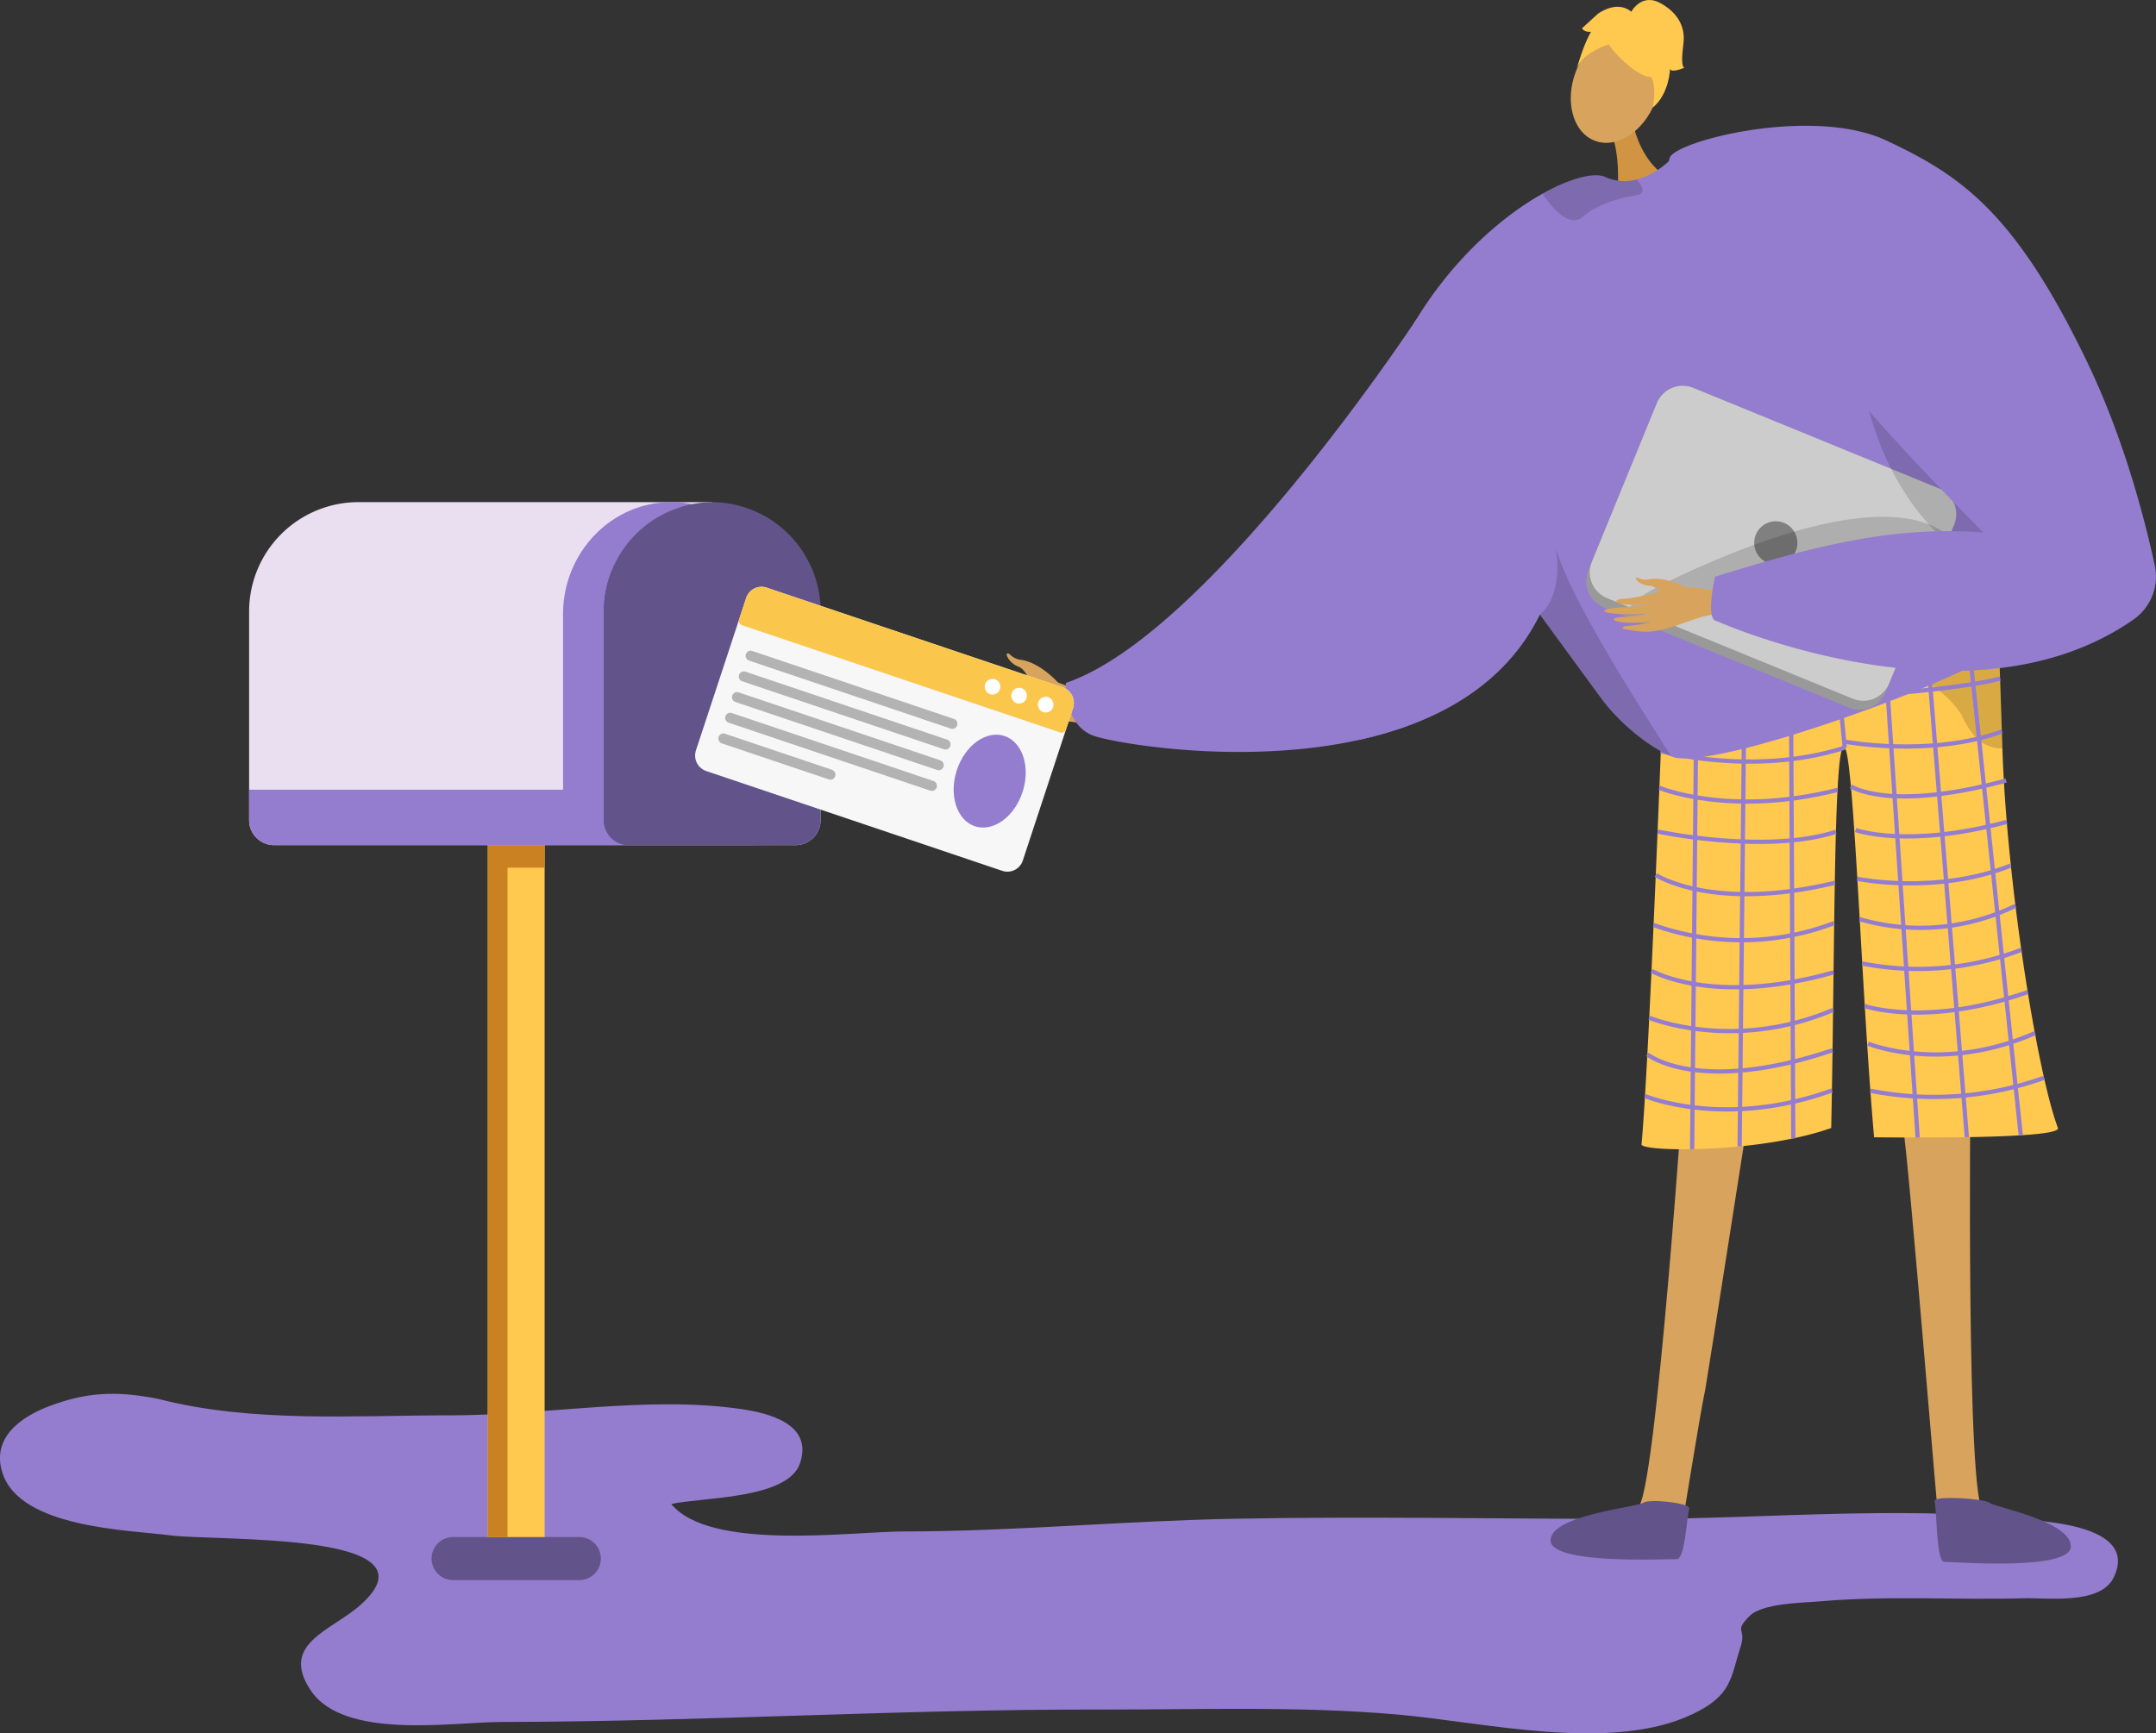 <svg xmlns="http://www.w3.org/2000/svg" width="402" height="323.271" viewBox="0 0 402 323.271"><rect x="0" y="0" width="402" height="323.271" fill="#333333" stroke="none"/><defs><style>.a,.q{fill:#947dce;}.b,.c{fill:#d8a35d;}.b,.n,.o,.p,.q,.r,.s,.t,.u{fill-rule:evenodd;}.d,.n{fill:#62548a;}.e{fill:#ffc84f;}.f{opacity:0.3;}.g{opacity:0.5;}.h{fill:none;stroke:#947dce;stroke-miterlimit:10;stroke-width:0.793px;}.i{fill:#d19442;}.j{opacity:0.15;}.k{fill:#999;}.l{fill:#ccc;}.m{fill:gray;}.o{fill:#eadff1;}.p{fill:#c98121;}.r{fill:#f7f7f7;}.s{fill:#fac74c;}.t{fill:#fff;}.u{fill:#b3b3b3;}</style></defs><g transform="translate(-788.817 -313.514)"><path class="a" d="M818.327,624.971c17.571,4.527,36.494,3.051,54.443,3.067,17.678.016,36.605-3.7,54.127-1.189,5.229.75,13.536,2.769,11.1,10.1-2.259,6.8-18.48,6.337-24.026,7.627,7.3,8.842,33.534,5.127,43.423,5.118,20.564-.018,40.994-1.982,61.538-2.371,24.921-.471,49.895.037,74.822.037,25.51,0,53.038-2.9,78.344.736,4.717.678,14.609,2.768,10.761,10.308-2.553,5-12.513,3.628-16.625,3.746-12.4.357-25.56-.526-37.912.568-3.288.291-10.893.309-13.311,2.765-3.05,3.1-.459,2.09-1.669,5.788-1.841,5.627-1.515,8.947-8.872,12.462-15.275,7.3-38.838,1.519-55.11.1-18.459-1.607-37.068-.9-55.581-.927-37.13-.062-74.256,2.265-111.46,2.316-9.114.013-29.376,3.417-35.587-5.912-5.82-8.744,3.93-11.1,9.342-15.948,15.271-13.687-26.556-11.808-35.449-12.937-8.014-1.016-27.942-1.407-31.318-11.545-2.219-6.666,3.446-10.605,8.844-12.615C804.711,623.821,810.245,623.352,818.327,624.971Z" transform="translate(0 -50.559)"/><g transform="translate(835.268 313.514)"><g transform="translate(132.5)"><g transform="translate(0 121.867)"><path class="b" d="M1022.6,464.521s-3.074-3.506-6.658-4.21a3.6,3.6,0,0,1-2.417-1.133c-1.191-.584-.11,1.716,1.688,2.369,1.461.531,2.183,3.093,3.052,3.667s3.489,1.667,4.168,1.345S1022.6,464.521,1022.6,464.521Z" transform="translate(-1004.274 -459.084)"/><path class="b" d="M1030.343,469.924c-.654-.249-7.481-4.728-11.261-5.235s-9.449-.9-11.385-1.535c-2.278-.749-2.9.142-.284,1.264a37.385,37.385,0,0,0,5.973,1.96c.379.031-2.08-.4-4.744-1.07-2.832-.709-5.9-1.642-6.061-1.139-.316.976,7.823,3.533,9.266,3.749a36.437,36.437,0,0,1-3.8-.62c-1.713-.377-3.664-1.068-4.068-.727-.635.539,3.653,2.428,7.235,3.075.058.12-1.113.254-5.315-.8-.423-.106-1.515.035-.147.738,2.88,1.478,4.009,2.327,8.258,2.634,4.144.3,8.759-.366,11.7.758Z" transform="translate(-1002.572 -459.701)"/></g><path class="a" d="M1031.193,462.252c3.321,1.3,27.433,5.722,49.567.861,13.969-3.062,27.145-9.83,33.811-23.415,17.224-35.116-23.024-55.036-23.024-55.036a.7.7,0,0,0-.06.1c-1.745,2.635-39.262,58.922-65.294,67.706C1026.193,452.464,1025.778,460.129,1031.193,462.252Z" transform="translate(-1006.417 -325.099)"/><path class="c" d="M1225.174,556.368s-.837,77.438,2.441,78.488c5.884,1.92,28.8,7.886,4.134,8.263-12.527,1.842-11.845-1.051-12.247-3.418-.328-1.934-5.87-70.7-6.847-76-.218-1.187-.351-1.9-.351-1.9Z" transform="translate(-1036.722 -353.057)"/><path class="c" d="M1159.421,549.852s-5.539,82.263-8.846,83.219c-5.936,1.755-29.007,7.075-4.364,8.144,12.471,2.193,11.87-.718,12.339-3.073.383-1.924,3.493-21.816,4.618-27.087.252-1.18,9.562-60.795,9.562-60.795Z" transform="translate(-1024.146 -351.996)"/><path class="d" d="M1160.018,649.331c.273-1.089-7.606-1.885-8.6-1.088s-17.041,2.239-17.263,6.93,21.926,3.515,23.49,3.583S1159.482,651.471,1160.018,649.331Z" transform="translate(-1023.997 -367.964)"/><g transform="translate(127.125 116.402)"><path class="e" d="M1158.706,458.412a4.885,4.885,0,0,0,2.871,1.036c6.5-.431,34.559-2.361,49.684-4.542,5.336-.77,9.061-1.571,9.66-2.351,0,0,0,.023,0,.063.033.841.377,10.474.784,23.105.8,24.934,6.425,60.26,10.351,70.792.847,2.274-34.27,1.74-34.27,1.74-2.3-25.6-3.736-70.779-5.48-72.659-2.121-2.288-1.815,37.53-2.518,70.932-13.477,4.782-35.5,4.476-35.365,3.042C1155.977,532.529,1158.706,458.412,1158.706,458.412Z" transform="translate(-1154.422 -452.556)"/><g class="f" transform="translate(29.968)"><path d="M1190.534,458.71l-.315,0S1190.33,458.709,1190.534,458.71Z" transform="translate(-1190.219 -453.558)"/><path class="g" d="M1190.595,457.708c8.407-.052,26.555-2.8,26.555-2.8,5.336-.77,9.061-1.571,9.66-2.351,0,0,0,.023,0,.063.033.841.377,10.474.784,23.105a6.314,6.314,0,0,1-.886-.026,6.858,6.858,0,0,1-4.689-2.76,15.251,15.251,0,0,1-2.027-3.441C1212.748,458.188,1193.291,457.718,1190.595,457.708Z" transform="translate(-1190.28 -452.556)"/></g><g transform="translate(9.43 2.181)"><line class="h" x1="0.89" y2="93.202" transform="translate(0 2.546)"/><line class="h" x1="0.961" y2="91.586" transform="translate(8.861 3.64)"/><line class="h" x2="0.462" y2="90.824" transform="translate(18.399 2.902)"/><line class="h" x2="1.795" y2="18.667" transform="translate(26.659 2.192)"/><line class="h" x2="6.222" y2="92.17" transform="translate(35.827 1.403)"/><line class="h" x2="7.51" y2="92.837" transform="translate(43.712 0.667)"/><line class="h" x2="9.812" y2="93.176" transform="translate(51.467)"/></g><path class="h" d="M1159.1,470.108s49.985-1.932,62.937-5.413" transform="translate(-1155.184 -454.533)"/><path class="h" d="M1193.006,480.077c-17.079,5.443-34.285.64-34.285.64" transform="translate(-1155.122 -457.037)"/><path class="h" d="M1199.329,478.328s16.1,3.065,29.586-1.853" transform="translate(-1161.734 -456.451)"/><path class="h" d="M1158.394,489.021s13.118,5.493,33.219.388" transform="translate(-1155.069 -458.493)"/><path class="h" d="M1158,498.764s20.046,4.284,33.253.057" transform="translate(-1155.004 -460.08)"/><path class="h" d="M1157.588,508.444s10.62,6.944,33.385,1.461" transform="translate(-1154.938 -461.656)"/><path class="h" d="M1157.1,519.511a48.578,48.578,0,0,0,33.675-.357" transform="translate(-1154.859 -463.4)"/><path class="h" d="M1156.639,529.784s11.4,6.7,33.945.3" transform="translate(-1154.783 -465.131)"/><path class="h" d="M1156.136,539.964s15.5,6.476,34.28-1.448" transform="translate(-1154.701 -466.552)"/><path class="h" d="M1155.715,548.262s9.473,7.662,34.532-.777" transform="translate(-1154.633 -468.013)"/><path class="h" d="M1155.189,557.485s14.788,6.236,34.856-1.042" transform="translate(-1154.547 -469.471)"/><path class="h" d="M1201.049,488.484s7.034,4.857,28.933-1.082" transform="translate(-1162.014 -458.23)"/><path class="h" d="M1202.094,498.129s9.584,3.5,28.191-1.514" transform="translate(-1162.184 -459.73)"/><path class="h" d="M1202.487,508.812s14.6,3.062,28.564-2.456" transform="translate(-1162.248 -461.316)"/><path class="h" d="M1203.014,517.8a40.38,40.38,0,0,0,29.044-2.5" transform="translate(-1162.334 -462.772)"/><path class="h" d="M1203.583,527.662a53.835,53.835,0,0,0,29.659-2.55" transform="translate(-1162.427 -464.37)"/><path class="h" d="M1204.143,537.134s11.53,4.025,30.39-2.615" transform="translate(-1162.518 -465.902)"/><path class="h" d="M1204.863,545.633s13.764,5.658,31.123-1.95" transform="translate(-1162.635 -467.394)"/><path class="h" d="M1205.385,556.04a61.151,61.151,0,0,0,32.388-2.409" transform="translate(-1162.72 -469.014)"/></g><path class="i" d="M1151.8,341.506s1.47,7.226,6.974,9.823-10.005,2.986-10.005,2.986.657-7.538-1.192-11.548S1151.8,341.506,1151.8,341.506Z" transform="translate(-1026.126 -317.923)"/><ellipse class="c" cx="10.807" cy="7.921" rx="10.807" ry="7.921" transform="translate(111 23.393) rotate(-68.921)"/><path class="a" d="M1091.083,456.9c13.969-3.062,27.145-9.83,33.811-23.415.024.036.048.066.072.1.072.09.144.187.217.295a.323.323,0,0,1,.048.066c1.92,2.624,11.34,15.5,11.34,15.51,3.417,4.452,8.64,8.729,12.785,10.45.27.121.548.223.8.313,10.162,1.588,52.479-14.493,57.521-18.512,2.274-1.811,3.165-10.3,3.345-19.5.229-11.221-.583-23.524-1.18-26.117-1.01-4.35-20.99-52.473-52.341-49.428a32.132,32.132,0,0,0-8.157,1.913s-.235.246-.65.614a15.41,15.41,0,0,1-2.834,2.015,12.01,12.01,0,0,1-2.894,1.161,8.864,8.864,0,0,1-5.914-.481c-1.962-.878-6.317.151-11.6,3.1-7.346,4.1-16.508,11.912-23.578,23.464a.719.719,0,0,0-.06.1,75.576,75.576,0,0,0-10.131,27.813A179.343,179.343,0,0,0,1091.083,456.9Z" transform="translate(-1016.739 -318.889)"/><path class="j" d="M1131.763,447.98c.024.037.052.066.075.1.071.092.144.189.213.294.019.02.031.041.051.067,1.92,2.622,11.335,15.508,11.337,15.514,3.419,4.448,8.639,8.728,12.788,10.447-4.714-7.527-18.876-29.2-21.465-38.86C1136.171,445.183,1131.761,447.975,1131.763,447.98Z" transform="translate(-1023.608 -333.384)"/><path class="j" d="M1150.952,354.9c.228.679,0,1.237-1.147,1.417-3.575.558-7.426,1.815-9.859,3.948a2.5,2.5,0,0,1-2.347.594c-2.12-.517-4.177-3.33-5.038-4.593a1.006,1.006,0,0,1-.137-.291c5.29-2.954,9.641-3.983,11.607-3.1a8.859,8.859,0,0,0,5.912.476A4.869,4.869,0,0,1,1150.952,354.9Z" transform="translate(-1023.715 -319.873)"/><g transform="translate(114.886)"><g transform="translate(0 2.109)"><path class="e" d="M1147.679,323.274s10.061,12.026,10.653-.827C1158.743,313.553,1140.911,314.833,1147.679,323.274Z" transform="translate(-1140.835 -316.083)"/><path class="e" d="M1149.551,321.219s-8.8,1.488-9.748,6.016c0,0,3.325-13.33,10.566-10.907s9.733,4.173,3.915,17.382C1154.284,333.71,1156.341,322.211,1149.551,321.219Z" transform="translate(-1139.803 -316.033)"/></g><path class="e" d="M1152.016,315.881s1.887-3.825,5.6-1.749,4.532,4.97,4.227,7.432-.392,4.362.17,4.578c0,0-2.333,1.035-2.678.257,0,0-.1,4.6-3.228,7.2,0,0,1.24-5.387-1.35-7.03S1152.016,315.881,1152.016,315.881Z" transform="translate(-1141.791 -313.514)"/><path class="e" d="M1150.49,316.232s-2.157-2.766-6.479.081l-2.983,2.719s.345.778,1.685.65a24.152,24.152,0,0,0-2.36,6.2l4.26-6.11Z" transform="translate(-1139.892 -313.76)"/></g><g transform="translate(116.8 71.958)"><path class="k" d="M1145.331,440.748l45.776,18.735a5.219,5.219,0,0,0,6.8-2.85l12.785-31.243a1.571,1.571,0,0,0,.079-.226,5.2,5.2,0,0,0-2.933-6.572l-45.775-18.735a5.211,5.211,0,0,0-6.8,2.853l-12.2,29.793-.593,1.448A5.21,5.21,0,0,0,1145.331,440.748Z" transform="translate(-1142.089 -399.468)"/><path class="l" d="M1146.136,439.075l45.776,18.735a5.21,5.21,0,0,0,6.8-2.852l12.2-29.793a5.2,5.2,0,0,0-2.932-6.572L1162.2,399.857a5.211,5.211,0,0,0-6.8,2.853L1143.2,432.5A5.2,5.2,0,0,0,1146.136,439.075Z" transform="translate(-1142.221 -399.468)"/><circle class="m" cx="4.026" cy="4.026" r="4.026" transform="translate(31.334 25.26)"/></g><path class="j" d="M1213.8,435.811s-4.39-17.438-48.787,2.1,37.859.626,37.859.626Z" transform="translate(-1026.88 -332.261)"/><path class="j" d="M1202.244,384.661s-1.56,47.08,43.647,53.381l.969.3-3.21-10.005s-26.554-20.56-26.826-21.212S1202.244,384.661,1202.244,384.661Z" transform="translate(-1035.083 -325.099)"/><g transform="translate(120.186 23.46)"><g transform="translate(0 84.289)"><path class="b" d="M1170.3,445.637c-.6-.02-7.4-1.752-10.614-1.108s-7.928,1.91-9.679,1.934c-2.06.027-2.315.924.123,1.107a32.172,32.172,0,0,0,5.4-.077c.317-.08-1.8.254-4.154.456-2.5.214-5.252.314-5.243.768.016.881,7.343.685,8.576.457a31.4,31.4,0,0,1-3.263.558c-1.5.172-3.276.156-3.509.546-.365.615,3.647.952,6.739.477.08.081-.834.517-4.543.835-.373.032-1.221.452.088.64,2.753.4,3.907.77,7.446-.167,3.451-.914,7.014-2.744,9.72-2.654Z" transform="translate(-1146.134 -442.573)"/><path class="b" d="M1162.432,444.035s-3.477-1.99-6.586-1.561a3.088,3.088,0,0,1-2.281-.245c-1.131-.142.391,1.425,2.033,1.453,1.335.023,2.639,1.9,3.5,2.126s3.3.379,3.763-.071S1162.432,444.035,1162.432,444.035Z" transform="translate(-1147.28 -442.22)"/></g><path class="a" d="M1201.1,344.3c13.76,6.474,23.967,13.255,37.516,41.54,6.875,14.35,10.752,29.6,12.5,37.722a9.792,9.792,0,0,1-4.013,10.085c-30.671,21.379-77.679.254-77.679.254-2.164-.144-.316-8.262-.316-8.262,18.75-5.81,33.335-9.536,50.044-8.247-.087-.013-22.965-23.17-27.217-30.173-11.143-18.368-33.389-30.5-31.3-39.629C1161.366,344.437,1187.221,337.775,1201.1,344.3Z" transform="translate(-1148.474 -341.538)"/></g><path class="d" d="M1219.683,647.821c-.242-1.1,9.323-.5,10.293.322s15.04,3.38,15.13,8.077-22.016,2.9-23.582,2.923S1220.159,649.975,1219.683,647.821Z" transform="translate(-1037.923 -367.85)"/></g><g transform="translate(0 93.651)"><rect class="e" width="10.605" height="137.982" transform="translate(44.495 59.045)"/><path class="n" d="M912.527,663.96H888.905a4,4,0,0,1-3.967-4.013h0a4,4,0,0,1,3.967-4.013h23.622a4,4,0,0,1,3.968,4.013h0A4,4,0,0,1,912.527,663.96Z" transform="translate(-850.919 -462.92)"/><path class="o" d="M930.647,452.837V425.38H864.516A20.391,20.391,0,0,0,844.3,445.826v38.848a4.66,4.66,0,0,0,4.62,4.673h97.318a4.661,4.661,0,0,0,4.621-4.673V457.51a4.661,4.661,0,0,0-4.621-4.673Z" transform="translate(-844.302 -425.38)"/><path class="p" d="M907.752,505.986c.1,0,.2,0,.3.012v-4.208H897.451V630.834h3.689V505.986Z" transform="translate(-852.956 -437.821)"/><path class="q" d="M849.777,479.015H844.3v5.66a4.66,4.66,0,0,0,4.62,4.673h89.722a4.661,4.661,0,0,0,4.62-4.673V452.837H930.647V426.889a19.858,19.858,0,0,0-9.073-1.455c-10.635.777-18.739,10-18.739,20.785v32.795Z" transform="translate(-844.302 -425.38)"/><path class="n" d="M963.724,445.826a20.391,20.391,0,0,0-20.214-20.446h0a20.391,20.391,0,0,0-20.214,20.446v38.848a4.66,4.66,0,0,0,4.62,4.673H959.1a4.661,4.661,0,0,0,4.621-4.673Z" transform="translate(-857.164 -425.38)"/><path class="n" d="M924.772,439.128a20.448,20.448,0,0,0-1.477,7.648v38.848a4.66,4.66,0,0,0,4.62,4.673h26.433a4.3,4.3,0,0,0,4.267-4.316V450.1a18.834,18.834,0,0,0-18.671-18.885h0A18.619,18.619,0,0,0,924.772,439.128Z" transform="translate(-857.164 -426.33)"/><g transform="translate(83.157 15.786)"><path class="r" d="M956.967,444.393l55.223,18.615a3.07,3.07,0,0,1,1.909,3.861l-9.363,28.417a3.02,3.02,0,0,1-3.818,1.931L945.7,478.6a3.07,3.07,0,0,1-1.909-3.861l9.363-28.417A3.019,3.019,0,0,1,956.967,444.393Z" transform="translate(-943.633 -444.237)"/><path class="s" d="M958.554,444.393l55.223,18.615a3.07,3.07,0,0,1,1.909,3.861l-1.318,4a.845.845,0,0,1-1.069.54L953.954,451.4a.859.859,0,0,1-.535-1.081l1.318-4A3.02,3.02,0,0,1,958.554,444.393Z" transform="translate(-945.219 -444.237)"/><path class="t" d="M1009.133,467.6a1.448,1.448,0,0,0,1.833-.927,1.474,1.474,0,0,0-.917-1.854,1.45,1.45,0,0,0-1.833.928A1.473,1.473,0,0,0,1009.133,467.6Z" transform="translate(-954.137 -447.576)"/><path class="t" d="M1015.055,469.6a1.448,1.448,0,0,0,1.833-.927,1.472,1.472,0,0,0-.917-1.854,1.449,1.449,0,0,0-1.833.928A1.471,1.471,0,0,0,1015.055,469.6Z" transform="translate(-955.101 -447.901)"/><path class="t" d="M1020.976,471.594a1.447,1.447,0,0,0,1.833-.927,1.472,1.472,0,0,0-.917-1.854,1.449,1.449,0,0,0-1.833.928A1.472,1.472,0,0,0,1020.976,471.594Z" transform="translate(-956.065 -448.226)"/><path class="u" d="M993.133,473l-37.608-12.677a.948.948,0,0,1-.591-1.2h0a.933.933,0,0,1,1.182-.6l37.608,12.677a.949.949,0,0,1,.592,1.2h0A.932.932,0,0,1,993.133,473Z" transform="translate(-945.465 -446.556)"/><path class="u" d="M991.615,477.612l-37.608-12.677a.948.948,0,0,1-.592-1.2h0a.932.932,0,0,1,1.183-.6l37.607,12.677a.949.949,0,0,1,.591,1.2h0A.932.932,0,0,1,991.615,477.612Z" transform="translate(-945.218 -447.307)"/><path class="u" d="M990.1,482.22l-37.608-12.677a.948.948,0,0,1-.591-1.2h0a.933.933,0,0,1,1.182-.6l37.608,12.677a.948.948,0,0,1,.592,1.2h0A.934.934,0,0,1,990.1,482.22Z" transform="translate(-944.971 -448.057)"/><path class="u" d="M988.578,486.829l-37.608-12.677a.949.949,0,0,1-.592-1.2h0a.933.933,0,0,1,1.183-.6l37.608,12.677a.948.948,0,0,1,.591,1.2h0A.932.932,0,0,1,988.578,486.829Z" transform="translate(-944.723 -448.807)"/><path class="u" d="M969.409,485.487l-19.957-6.728a.948.948,0,0,1-.591-1.2h0a.931.931,0,0,1,1.182-.6L970,483.692a.948.948,0,0,1,.591,1.2h0A.932.932,0,0,1,969.409,485.487Z" transform="translate(-944.476 -449.558)"/><ellipse class="a" cx="8.856" cy="6.458" rx="8.856" ry="6.458" transform="translate(46.07 42.703) rotate(-72.208)"/></g></g></g></g></svg>